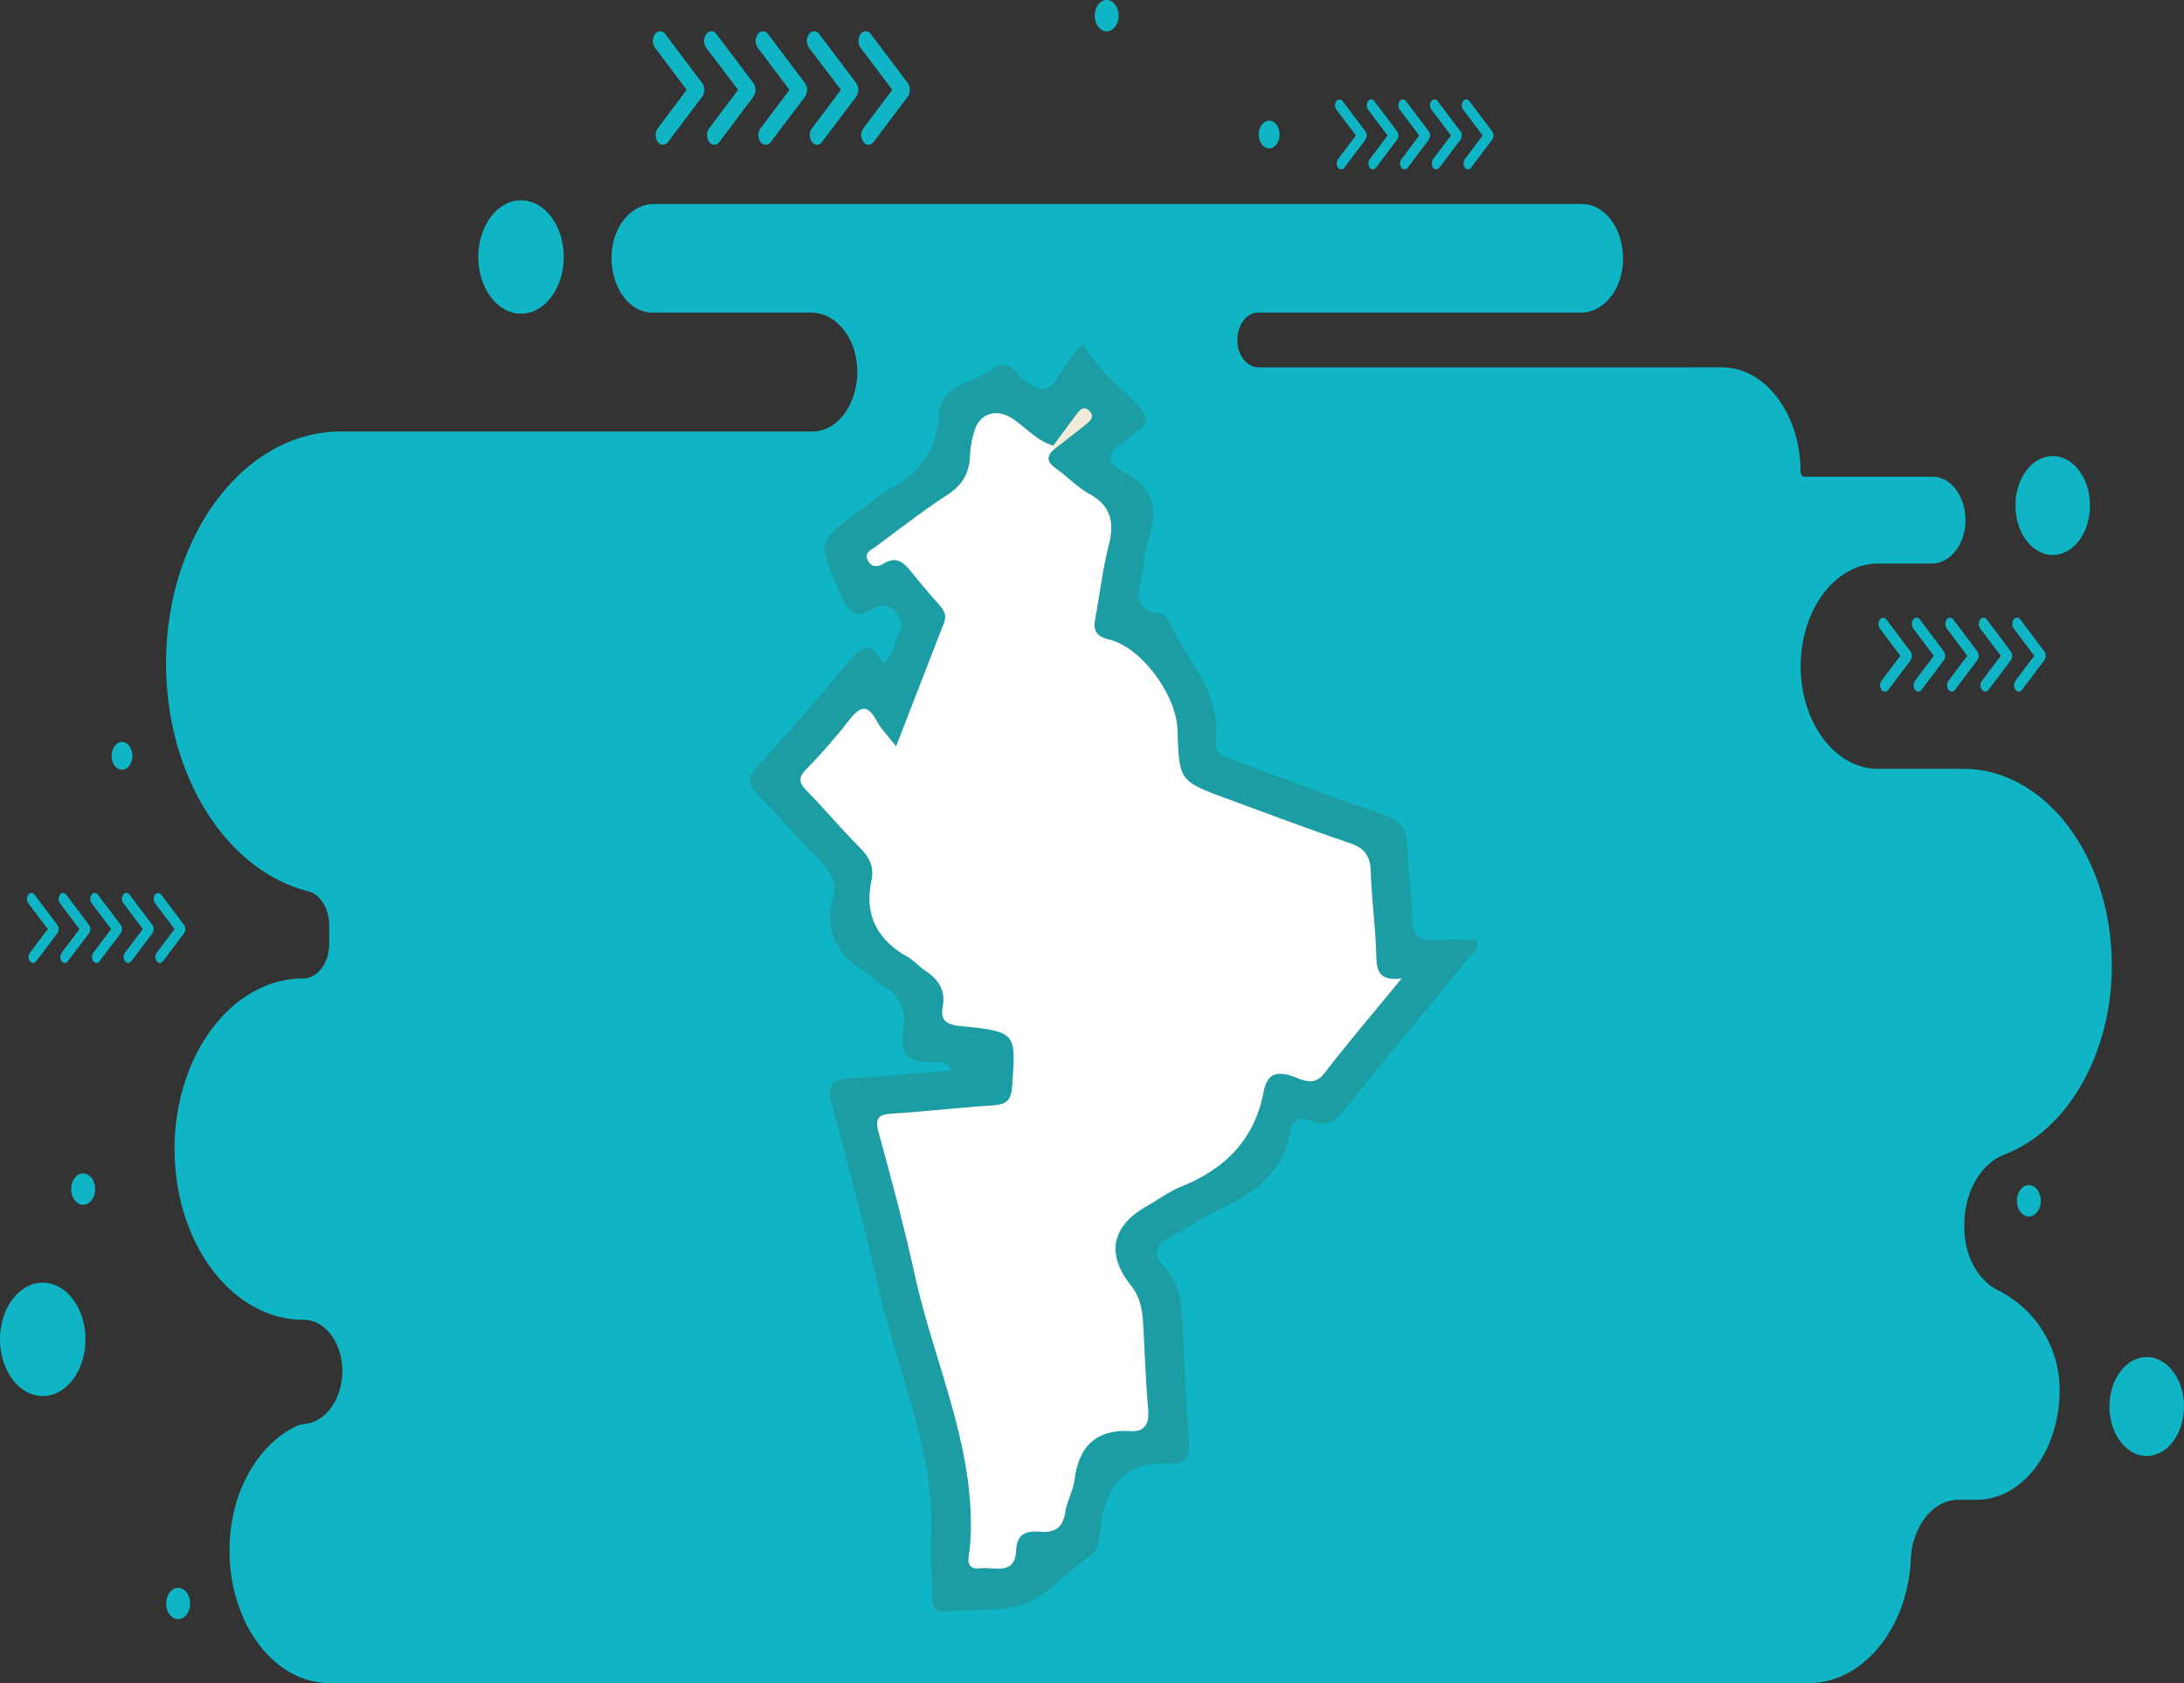 <svg id="Layer_1" data-name="Layer 1" xmlns="http://www.w3.org/2000/svg" viewBox="0 0 547.71 422.24"><rect x="0" y="0" width="547.71" height="422.24" fill="#333333" stroke="none"/><defs><style>.cls-1{fill:#0fb5c5;}.cls-2{fill:#1c9da3;}.cls-3{fill:#b2892e;}.cls-4{fill:#fff;}.cls-5{fill:#f3ebda;}</style></defs><path class="cls-1" d="M530,347.39H508.56c-10.72,0-19.41-11.53-19.41-25.75h0c0-14.22,8.69-25.75,19.41-25.75H522c4.12,0,7.8-3.88,8.38-9.28.73-6.74-3.19-12.51-8.12-12.51H490.11c-.54,0-1-.59-1-1.31,0-14.44-8.84-26.13-19.72-26.13H353.24c-2.49,0-4.77-2.21-5.26-5.44-.66-4.41,1.86-8.28,5.07-8.28h81c5.08,0,9.62-4.73,10.42-11.39,1-8.51-3.91-15.85-10.13-15.85H201.49c-5.08,0-9.62,4.73-10.42,11.38-1,8.51,3.91,15.86,10.13,15.86H241c5.56,0,10.54,5.17,11.41,12.46,1.12,9.32-4.28,17.36-11.09,17.36H123.07c-24.22,0-43.85,26-43.85,58.18h0c0,28.43,15.37,52.09,35.69,57.16,3,.76,5.21,4.36,5.21,8.46v4.75c0,4.78-2.91,8.65-6.51,8.65h0c-17.82,0-32.26,19.16-32.26,42.8h0c0,23.65,14.44,42.81,32.26,42.81h.11c5.36,0,9.7,5.76,9.7,12.86v0c0,6.9-4,12.58-9.16,13.25a8,8,0,0,0-2.38.59c-9.11,4.36-15.94,15.31-16.68,28.71-1.06,19.49,10.53,35.73,25,35.73H491.24c13.14,0,24.45-13.14,25.5-30.52l0-.46c.42-8.42,5.59-15,12-15h4.59c11.47,0,20.76-12.33,20.76-27.54h0a27.87,27.87,0,0,0-15.31-24.93c-5.09-2.43-8.59-8.64-8.59-15.81v-.8c0-8.2,4.16-15.27,10.1-17.54,15.52-5.92,26.88-24.91,26.88-47.41h0C567.16,369.48,550.51,347.39,530,347.39Z" transform="translate(-37.57 -154.52)"/><path class="cls-1" d="M203.82,190.83a1.59,1.59,0,0,1-1.29-.71,3,3,0,0,1,0-3.42l7.26-9.64-7.95-10.54a3,3,0,0,1,0-3.43,1.53,1.53,0,0,1,2.58,0l9.24,12.26a3,3,0,0,1,0,3.43l-8.55,11.34A1.61,1.61,0,0,1,203.82,190.83Z" transform="translate(-37.57 -154.52)"/><path class="cls-1" d="M216.71,190.83a1.59,1.59,0,0,1-1.29-.71,3,3,0,0,1,0-3.42l7.26-9.64-8-10.54a3,3,0,0,1,0-3.43,1.53,1.53,0,0,1,2.58,0l9.24,12.26a3,3,0,0,1,0,3.43L218,190.12A1.62,1.62,0,0,1,216.71,190.83Z" transform="translate(-37.57 -154.52)"/><path class="cls-1" d="M229.59,190.83a1.62,1.62,0,0,1-1.29-.71,3,3,0,0,1,0-3.42l7.27-9.64-7.95-10.54a3,3,0,0,1,0-3.43,1.53,1.53,0,0,1,2.58,0l9.24,12.26a3,3,0,0,1,0,3.43l-8.56,11.34A1.59,1.59,0,0,1,229.59,190.83Z" transform="translate(-37.57 -154.52)"/><path class="cls-1" d="M242.48,190.83a1.62,1.62,0,0,1-1.29-.71,3,3,0,0,1,0-3.42l7.27-9.64-8-10.54a3,3,0,0,1,0-3.43,1.53,1.53,0,0,1,2.58,0l9.24,12.26a3,3,0,0,1,0,3.43l-8.56,11.34A1.59,1.59,0,0,1,242.48,190.83Z" transform="translate(-37.57 -154.52)"/><path class="cls-1" d="M255.37,190.83a1.61,1.61,0,0,1-1.29-.71,3,3,0,0,1,0-3.42l7.26-9.64-7.94-10.54a3,3,0,0,1,0-3.43,1.53,1.53,0,0,1,2.58,0l9.23,12.26a3,3,0,0,1,0,3.43l-8.55,11.34A1.61,1.61,0,0,1,255.37,190.83Z" transform="translate(-37.57 -154.52)"/><path class="cls-1" d="M373.92,197a1,1,0,0,1-.8-.43,1.87,1.87,0,0,1,0-2.12l4.48-5.94-4.9-6.5a1.85,1.85,0,0,1,0-2.11.94.94,0,0,1,1.59,0l5.7,7.56a1.85,1.85,0,0,1,0,2.11l-5.28,7A1,1,0,0,1,373.92,197Z" transform="translate(-37.57 -154.52)"/><path class="cls-1" d="M381.86,197a1,1,0,0,1-.79-.43,1.87,1.87,0,0,1,0-2.12l4.48-5.94-4.9-6.5a1.85,1.85,0,0,1,0-2.11.94.94,0,0,1,1.59,0l5.69,7.56a1.85,1.85,0,0,1,0,2.11l-5.27,7A1,1,0,0,1,381.86,197Z" transform="translate(-37.57 -154.52)"/><path class="cls-1" d="M389.81,197a1,1,0,0,1-.8-.43,1.87,1.87,0,0,1,0-2.12l4.48-5.94-4.9-6.5a1.85,1.85,0,0,1,0-2.11.94.94,0,0,1,1.59,0l5.7,7.56a1.85,1.85,0,0,1,0,2.11l-5.27,7A1,1,0,0,1,389.81,197Z" transform="translate(-37.57 -154.52)"/><path class="cls-1" d="M397.76,197a1,1,0,0,1-.8-.43,1.87,1.87,0,0,1,0-2.12l4.48-5.94-4.9-6.5a1.85,1.85,0,0,1,0-2.11.94.94,0,0,1,1.59,0l5.7,7.56a1.85,1.85,0,0,1,0,2.11l-5.28,7A1,1,0,0,1,397.76,197Z" transform="translate(-37.57 -154.52)"/><path class="cls-1" d="M405.7,197a1,1,0,0,1-.79-.43,1.87,1.87,0,0,1,0-2.12l4.48-5.94-4.9-6.5a1.85,1.85,0,0,1,0-2.11.94.94,0,0,1,1.59,0l5.69,7.56a1.85,1.85,0,0,1,0,2.11l-5.27,7A1,1,0,0,1,405.7,197Z" transform="translate(-37.57 -154.52)"/><path class="cls-1" d="M45.87,396.07a1,1,0,0,1-.8-.44,1.85,1.85,0,0,1,0-2.11l4.48-5.94-4.9-6.51a1.85,1.85,0,0,1,0-2.11.94.94,0,0,1,1.59,0l5.7,7.56a1.85,1.85,0,0,1,0,2.11l-5.28,7A1,1,0,0,1,45.87,396.07Z" transform="translate(-37.57 -154.52)"/><path class="cls-1" d="M53.81,396.07a1,1,0,0,1-.79-.44,1.85,1.85,0,0,1,0-2.11l4.48-5.94-4.9-6.51a1.85,1.85,0,0,1,0-2.11.94.94,0,0,1,1.59,0l5.69,7.56a1.85,1.85,0,0,1,0,2.11l-5.27,7A1,1,0,0,1,53.81,396.07Z" transform="translate(-37.57 -154.52)"/><path class="cls-1" d="M61.76,396.07a1,1,0,0,1-.8-.44,1.85,1.85,0,0,1,0-2.11l4.48-5.94-4.9-6.51a1.85,1.85,0,0,1,0-2.11.94.94,0,0,1,1.59,0l5.7,7.56a1.85,1.85,0,0,1,0,2.11l-5.28,7A1,1,0,0,1,61.76,396.07Z" transform="translate(-37.57 -154.52)"/><path class="cls-1" d="M69.71,396.07a1,1,0,0,1-.8-.44,1.85,1.85,0,0,1,0-2.11l4.48-5.94-4.9-6.51a1.85,1.85,0,0,1,0-2.11.94.94,0,0,1,1.59,0l5.7,7.56a1.85,1.85,0,0,1,0,2.11l-5.28,7A1,1,0,0,1,69.71,396.07Z" transform="translate(-37.57 -154.52)"/><path class="cls-1" d="M77.65,396.07a1,1,0,0,1-.79-.44,1.85,1.85,0,0,1,0-2.11l4.48-5.94-4.91-6.51a1.89,1.89,0,0,1,0-2.11,1,1,0,0,1,1.6,0l5.69,7.56a1.85,1.85,0,0,1,0,2.11l-5.27,7A1,1,0,0,1,77.65,396.07Z" transform="translate(-37.57 -154.52)"/><path class="cls-1" d="M510.25,328a1.08,1.08,0,0,1-.84-.46,2,2,0,0,1,0-2.24l4.73-6.28L509,312.19a2,2,0,0,1,0-2.23,1,1,0,0,1,1.69,0l6,8a2,2,0,0,1,0,2.23l-5.58,7.4A1.07,1.07,0,0,1,510.25,328Z" transform="translate(-37.57 -154.52)"/><path class="cls-1" d="M518.65,328a1.08,1.08,0,0,1-.84-.46,2,2,0,0,1,0-2.24l4.73-6.28-5.18-6.87a2,2,0,0,1,0-2.23,1,1,0,0,1,1.68,0l6,8a1.94,1.94,0,0,1,0,2.23l-5.57,7.4A1.08,1.08,0,0,1,518.65,328Z" transform="translate(-37.57 -154.52)"/><path class="cls-1" d="M527.05,328a1.07,1.07,0,0,1-.84-.46,2,2,0,0,1,0-2.24l4.73-6.28-5.18-6.87a2,2,0,0,1,0-2.23,1,1,0,0,1,1.68,0l6,8a1.94,1.94,0,0,1,0,2.23l-5.57,7.4A1.08,1.08,0,0,1,527.05,328Z" transform="translate(-37.57 -154.52)"/><path class="cls-1" d="M535.44,328a1.1,1.1,0,0,1-.84-.46,2,2,0,0,1,0-2.24l4.74-6.28-5.18-6.87a1.94,1.94,0,0,1,0-2.23,1,1,0,0,1,1.68,0l6,8a2,2,0,0,1,0,2.23l-5.57,7.4A1.1,1.1,0,0,1,535.44,328Z" transform="translate(-37.57 -154.52)"/><path class="cls-1" d="M543.84,328a1.08,1.08,0,0,1-.84-.46,2,2,0,0,1,0-2.24l4.73-6.28-5.17-6.87a1.94,1.94,0,0,1,0-2.23,1,1,0,0,1,1.68,0l6,8a2,2,0,0,1,0,2.23l-5.58,7.4A1.07,1.07,0,0,1,543.84,328Z" transform="translate(-37.57 -154.52)"/><ellipse class="cls-1" cx="130.66" cy="64.47" rx="10.72" ry="14.22"/><ellipse class="cls-1" cx="10.72" cy="335.98" rx="10.72" ry="14.22"/><path class="cls-1" d="M358.47,188.26c0,1.92-1.17,3.48-2.62,3.48s-2.62-1.56-2.62-3.48,1.17-3.48,2.62-3.48S358.47,186.34,358.47,188.26Z" transform="translate(-37.57 -154.52)"/><path class="cls-1" d="M318.1,158.45c0,2.17-1.33,3.93-3,3.93s-3-1.76-3-3.93,1.33-3.93,3-3.93S318.1,156.28,318.1,158.45Z" transform="translate(-37.57 -154.52)"/><path class="cls-1" d="M70.78,344.11c0,1.93-1.17,3.49-2.62,3.49s-2.62-1.56-2.62-3.49,1.17-3.48,2.62-3.48S70.78,342.19,70.78,344.11Z" transform="translate(-37.57 -154.52)"/><path class="cls-1" d="M61.42,452.79c0,2.18-1.33,3.94-3,3.94s-3-1.76-3-3.94,1.32-3.93,3-3.93S61.42,450.62,61.42,452.79Z" transform="translate(-37.57 -154.52)"/><path class="cls-1" d="M85.25,556.76c0,2.17-1.33,3.93-3,3.93s-3-1.76-3-3.93,1.33-3.94,3-3.94S85.25,554.58,85.25,556.76Z" transform="translate(-37.57 -154.52)"/><path class="cls-1" d="M549.37,455.74c0,2.17-1.33,3.93-3,3.93s-3-1.76-3-3.93,1.33-3.94,3-3.94S549.37,453.56,549.37,455.74Z" transform="translate(-37.57 -154.52)"/><ellipse class="cls-1" cx="514.79" cy="126.81" rx="9.35" ry="12.41"/><ellipse class="cls-1" cx="538.36" cy="352.82" rx="9.35" ry="12.41"/><path class="cls-2" d="M309.6,241.41c3.4,5.92,8.82,10.05,13.41,14.9,2.59,2.73,2.89,4.5-.42,6.57-1.28.8-2.24,2.11-3.52,2.9-4,2.46-4,4.88.12,7,7.59,3.82,9,9.61,6.34,17.26-1,2.83-.95,6-1.61,9-1,4.43-2.16,8.76,4.68,9.31.81.06,1.81,1.27,2.22,2.18,4.37,9.73,13.17,17.74,11.62,29.79-.47,3.65,2.48,4.08,4.89,5,12.47,4.58,24.88,9.33,37.44,13.65,3.92,1.35,5.58,3.39,5.72,7.44.21,6.1,1.09,12.18,1.18,18.28.06,4.23,1.62,5.87,5.82,5.57,3.44-.25,6.92-.05,10.26-.05.94,2.65-1,3.56-2,4.75-10.32,12.7-20.81,25.25-31.06,38-2.37,2.94-4.64,4.31-8.32,2.7-2.77-1.22-4.83-.09-5.29,2.83-1.64,10.31-9,15.22-17.49,19.31-4.31,2.07-8.28,4.84-12.51,7.08-3.47,1.82-4.61,4.12-1.69,7.13,3.8,3.92,4.5,8.72,4.73,13.82.45,10,.9,20,1.58,30,.25,3.66-.38,6.07-4.66,5.81-10.94-.65-16,5.22-17.33,15.45-.34,2.56-.61,6.15-2.28,7.33-5.28,3.73-9.89,8.92-15.18,11.67-5.92,3.08-14,1.84-21.18,2.7-3.15.38-3.71-1.11-3.73-3.72,0-4.8-.57-9.61-.3-14.38,1.22-22-8.34-41.67-13-62.38-3.57-15.71-7.69-31.31-11.93-46.86-1.32-4.84.18-6.19,4.68-6.45,8.43-.49,16.83-1.28,25.48-2-1.23-2.25-3.19-2.18-4.77-2.05-6,.46-8.46-2-7.44-8,.88-5.09-1-8.83-5.44-11.46-1.3-.78-2.29-2.06-3.59-2.83-7.29-4.32-10.92-10.14-8.54-18.9,1-3.67-.61-6.58-3.3-9.29-5.37-5.42-10.3-11.27-15.66-16.7-2.48-2.52-2.63-4.15-.12-6.89,7.8-8.52,15.44-17.21,22.77-26.14,3.27-4,5.78-5.83,8.84.23,2.64-2.22,2.71-5.24,4-7.61,1.11-2.09.54-3.6-.91-5.28a3.77,3.77,0,0,0-5.23-.94c-5.29,3.22-6.94.05-8.82-4.24-5.51-12.57-5.64-12.51,5.56-20.58,2.47-1.79,4.77-3.88,7.42-5.34,7.39-4.07,11.46-9.75,12-18.55.49-7.78,9-7.83,13.67-11.56,3.35-2.67,5.67,1.13,7.7,2.89,3.58,3.08,6.1,3.46,8.66-1a85.74,85.74,0,0,1,5.25-7.37Z" transform="translate(-37.57 -154.52)"/><path class="cls-3" d="M350.13,565.05" transform="translate(-37.57 -154.52)"/><path class="cls-4" d="M301.68,267.43c-2,1.93-1.16,3.26.77,4.65,2.83,2,5.3,4.67,8.31,6.33,5.62,3.1,6.29,7.37,4.82,13.11-1.51,5.89-2.18,12-3.31,18-.58,3.05,0,4.58,3.54,5.45,8.1,2,16.78,13.95,17.05,22.58.42,12.87.41,12.89,12.48,17.34,10.2,3.76,20.38,7.6,30.68,11.09,3.66,1.24,5.16,3.15,5.3,7,.23,7,1.17,13.91,1.38,20.88.11,3.79.34,6.87,6.38,6.09-7.07,8.63-13.41,16.06-19.36,23.78-2.75,3.56-5.71,1.5-8.22.69-4.16-1.34-6.23-.17-7,3.86-2.25,11.95-9.57,19.39-20.58,23.84-3.2,1.3-6.06,3.42-9.08,5.16-8.36,4.84-9.93,11.79-3.74,19.56,3.06,3.83,3.07,7.93,3.29,12.25.33,6.31.57,12.63,1.12,18.93.29,3.47-.68,5.7-4.4,5.49-8.75-.48-13,3.87-14.07,12.25-.36,2.77-1.9,5.37-2.33,8.14-.59,3.81-2.58,5.14-6.23,4.86-3.35-.27-5.9.32-6.08,4.7-.27,6.39-5.64,4.06-9,4.46-4.19.49-2.75-3.36-2.6-5.12,2-24-8.75-45.51-13.74-68.12-2.67-12.11-5.86-24.12-9.15-36.07-1-3.71,0-4.53,3.46-4.75,8.48-.54,16.93-1.52,25.4-2.08,3.21-.21,4.38-1.31,4.62-4.67,1-13.64,1.12-13.76-12.69-15.18-3.42-.35-5.42-1.14-4.71-4.92.81-4.29-1.29-7-4.64-9.18-1.45-1-2.6-2.4-4.1-3.24-7.66-4.3-11-10.52-9.11-19.33.72-3.27-.59-5.76-2.93-8.12-4.6-4.64-8.83-9.65-13.39-14.33-1.93-2-2.06-3.25-.05-5.33a149.63,149.63,0,0,0,10.75-12.31c2.6-3.34,4.5-4.28,6.87.11,1.11,2.06,2.83,3.78,4.9,6.46,4.19-10.79,8.09-20.87,12-30.92.77-1.94,0-3.27-1.24-4.66q-3.5-3.9-6.78-8c-1.89-2.33-3.71-4.32-7.07-2.29-1.3.79-3,1.17-3.94-.7-1.07-2.05.8-2.71,1.91-3.52,5.95-4.41,11.83-9,18-13,3.65-2.39,5.46-5.33,5.65-9.61a26,26,0,0,1,1.11-6.42c1.36-4.45,5.56-5.69,9.48-3.14,3.44,2.24,6.13,5.6,10.25,6.8.45.27.59.54.42.79S301.84,267.43,301.68,267.43Z" transform="translate(-37.57 -154.52)"/><path class="cls-5" d="M301.68,267.43a3.18,3.18,0,0,1,.05-1.15c1.92-2.59,3.83-5.18,5.76-7.77.79-1.07,1.76-2.26,3.12-1.06,1.7,1.48.42,2.64-.81,3.62C307.11,263.21,304.39,265.31,301.68,267.43Z" transform="translate(-37.57 -154.52)"/></svg>